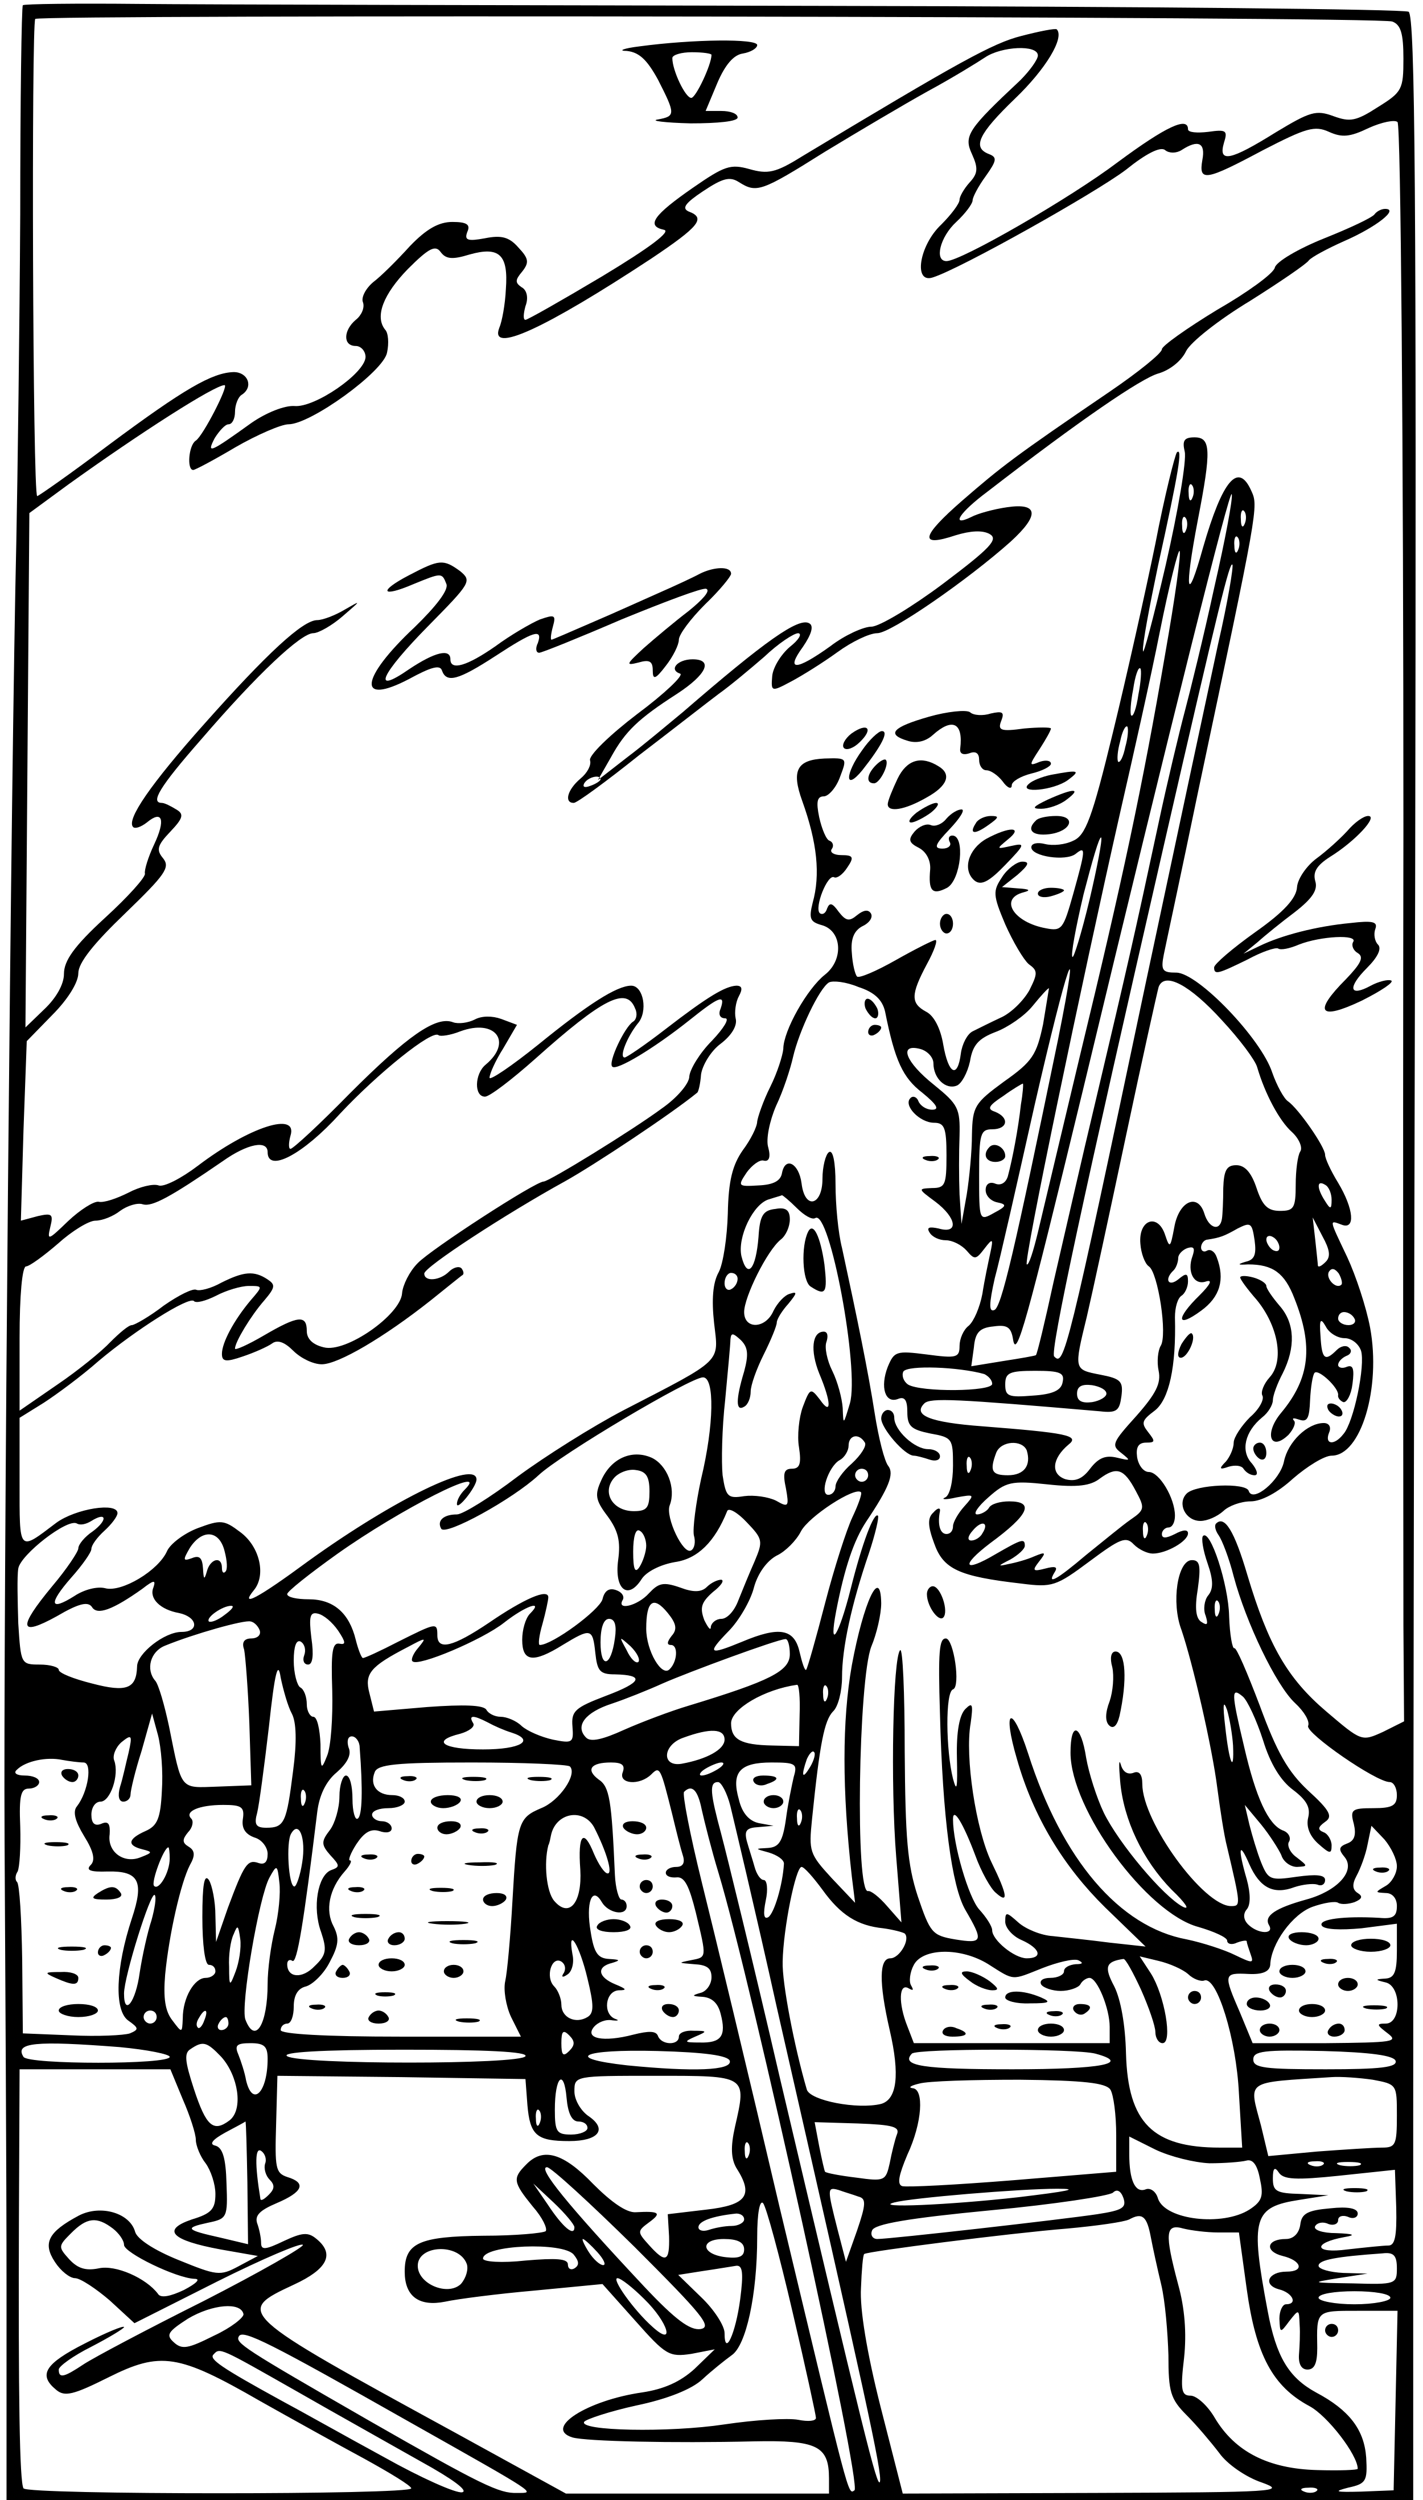 <?xml version="1.0" standalone="no"?>
<!DOCTYPE svg PUBLIC "-//W3C//DTD SVG 20010904//EN"
 "http://www.w3.org/TR/2001/REC-SVG-20010904/DTD/svg10.dtd">
<svg version="1.0" xmlns="http://www.w3.org/2000/svg"
 width="218pt" height="383pt" viewBox="0 0 218 383"
 preserveAspectRatio="xMidYMid meet">
<g transform="translate(0,383) scale(0.1,-0.1)"
fill="#000000" stroke="none">
<path d="M35 3822 c-2 -2 -4 -146 -4 -320 -1 -174 -4 -400 -6 -502 -8 -339
-20 -1630 -18 -1990 1 -195 3 -502 3 -682 l0 -328 1078 0 1077 0 0 577 c0 318
1 1174 3 1902 2 1054 0 1326 -10 1333 -7 4 -409 8 -893 9 -484 1 -958 2 -1053
3 -95 1 -175 0 -177 -2z m2098 -25 c13 -5 17 -18 17 -57 0 -47 -2 -51 -39 -74
-34 -22 -43 -23 -68 -14 -27 10 -36 7 -89 -25 -69 -43 -88 -47 -79 -16 6 19 4
21 -24 17 -17 -2 -31 -1 -31 4 0 20 -34 4 -107 -50 -74 -56 -241 -152 -263
-152 -19 0 -10 37 15 60 14 13 25 28 25 33 0 5 9 22 20 37 17 24 18 29 5 34
-26 10 -16 31 40 85 47 45 76 93 64 106 -2 2 -27 -3 -54 -10 -44 -11 -96 -40
-337 -185 -40 -25 -52 -27 -80 -19 -29 8 -38 5 -87 -29 -59 -41 -72 -58 -44
-64 12 -2 -21 -27 -94 -71 -62 -37 -115 -67 -118 -67 -4 0 -3 10 0 21 5 13 2
25 -6 29 -10 7 -10 11 1 24 11 14 10 20 -6 37 -14 16 -26 19 -51 14 -27 -5
-32 -3 -27 10 5 11 -1 15 -23 15 -21 0 -40 -11 -65 -37 -19 -21 -44 -46 -56
-55 -12 -10 -19 -24 -16 -31 3 -8 -2 -20 -11 -27 -19 -16 -20 -40 0 -40 8 0
15 -8 15 -17 -1 -25 -78 -78 -109 -75 -15 1 -43 -10 -66 -26 -64 -46 -69 -48
-56 -23 7 11 16 21 21 21 6 0 10 9 10 19 0 11 5 23 10 26 19 12 10 35 -12 35
-33 -1 -75 -25 -192 -112 -57 -43 -107 -78 -109 -78 -7 0 -9 724 -3 731 7 7
2060 4 2079 -4z m-543 -52 c0 -6 -12 -23 -27 -38 -80 -75 -87 -85 -74 -113 10
-22 9 -30 -4 -44 -8 -9 -15 -21 -15 -26 0 -6 -13 -23 -28 -38 -34 -32 -43 -91
-13 -81 42 13 250 130 296 165 31 25 53 36 60 30 6 -5 17 -5 25 0 26 17 37 11
32 -15 -6 -34 5 -32 93 15 66 34 79 38 101 28 20 -9 32 -8 61 6 20 9 40 13 44
9 5 -5 9 -492 9 -1083 -1 -591 0 -1141 0 -1221 l1 -146 -32 -16 c-33 -15 -33
-15 -87 31 -60 51 -89 102 -121 209 -20 68 -35 92 -48 79 -3 -3 -1 -11 4 -18
5 -7 16 -35 23 -63 19 -71 65 -167 94 -194 14 -13 23 -28 20 -35 -4 -11 104
-86 125 -86 6 0 11 -9 11 -20 0 -16 -7 -20 -36 -20 -33 0 -36 -2 -30 -24 4
-17 1 -26 -10 -30 -13 -5 -14 -9 -4 -21 17 -21 -11 -52 -59 -65 -47 -13 -65
-25 -57 -39 9 -15 -17 -14 -32 1 -7 7 -8 16 -2 23 6 7 6 24 0 46 -14 48 -12
60 4 23 16 -36 37 -47 69 -35 12 4 28 6 35 4 6 -3 12 0 12 7 0 8 -14 9 -43 5
-41 -6 -44 -5 -55 22 -6 15 -14 42 -18 58 l-7 30 25 -30 c13 -16 27 -38 31
-47 3 -10 14 -18 24 -18 17 1 17 1 -1 15 -10 7 -15 19 -11 24 3 6 -1 14 -10
17 -22 9 -41 50 -59 128 -20 84 -20 92 -2 77 7 -6 21 -36 31 -67 11 -36 27
-62 46 -76 21 -16 27 -27 23 -43 -3 -13 2 -27 15 -39 18 -16 21 -17 21 -3 0 8
-6 18 -12 20 -10 4 -9 8 2 16 12 8 8 17 -26 48 -31 29 -48 59 -74 130 -19 50
-36 90 -39 88 -3 -1 -7 20 -8 49 -1 49 -29 134 -40 123 -3 -3 0 -22 7 -42 9
-26 9 -39 1 -49 -6 -7 -8 -22 -4 -31 4 -13 3 -16 -6 -10 -9 5 -11 21 -6 51 5
36 3 44 -9 44 -22 0 -32 -65 -16 -107 17 -50 47 -179 55 -243 4 -30 10 -71 15
-90 21 -89 21 -90 6 -90 -42 0 -136 129 -136 187 0 15 -5 21 -14 17 -9 -3 -16
2 -19 13 -3 10 -3 -2 -1 -25 5 -60 35 -122 79 -167 21 -20 29 -32 17 -26 -30
16 -98 97 -121 144 -11 23 -23 61 -27 84 -8 52 -24 57 -24 8 0 -87 117 -246
196 -267 24 -7 44 -16 44 -21 0 -5 7 -7 15 -3 8 3 15 4 15 2 0 -3 3 -11 6 -20
5 -14 3 -14 -24 -1 -16 8 -50 19 -74 24 -103 19 -191 122 -243 285 -25 77 -40
69 -17 -9 25 -88 71 -164 135 -227 l62 -60 -55 6 c-30 4 -70 8 -87 10 -18 1
-42 11 -53 21 -18 16 -20 17 -20 1 0 -9 11 -22 25 -28 29 -13 33 -28 8 -28
-19 0 -53 28 -53 43 0 6 -9 20 -20 32 -16 18 -40 99 -40 138 0 20 16 -7 34
-55 9 -25 24 -52 32 -58 19 -17 18 -4 -7 47 -24 50 -41 162 -32 213 4 29 3 33
-8 22 -9 -9 -14 -34 -13 -75 1 -46 0 -54 -6 -32 -11 44 -12 133 0 137 12 4 1
78 -11 78 -10 0 -12 -19 -9 -115 4 -159 18 -265 39 -301 28 -48 27 -52 -16
-45 -35 6 -38 10 -57 66 -16 49 -19 89 -20 222 0 90 -3 159 -7 155 -11 -11
-15 -206 -6 -317 l8 -100 -22 25 c-12 14 -25 24 -29 23 -20 -6 -15 325 5 375
8 19 15 49 15 66 -1 58 -27 2 -45 -95 -15 -85 -15 -191 0 -324 l5 -40 -36 38
c-34 37 -35 41 -30 90 12 118 19 151 32 165 8 7 14 31 14 53 0 44 14 110 41
189 10 30 16 56 14 58 -6 6 -24 -41 -42 -113 -18 -71 -34 -96 -22 -33 13 67
27 108 46 137 35 52 43 73 34 85 -6 7 -15 43 -21 81 -10 64 -26 142 -50 253
-6 23 -10 67 -10 98 0 34 -4 53 -10 49 -5 -3 -10 -22 -10 -41 0 -41 -27 -48
-32 -7 -4 31 -25 42 -30 16 -2 -12 -13 -18 -36 -19 -32 -2 -32 -1 -18 20 8 11
20 20 26 18 8 -2 11 5 7 20 -4 12 2 41 12 64 11 23 22 57 26 75 9 39 40 105
55 114 6 3 26 1 45 -7 25 -8 37 -20 41 -38 15 -75 27 -101 57 -124 22 -18 27
-26 15 -26 -9 0 -18 6 -21 13 -2 6 -8 9 -12 5 -12 -11 14 -38 36 -38 16 0 19
-8 19 -50 0 -45 -2 -50 -22 -50 -22 -1 -22 -1 5 -21 33 -25 36 -50 5 -41 -14
3 -19 2 -14 -6 4 -7 15 -12 25 -12 10 0 24 -7 32 -16 12 -14 14 -14 27 3 13
17 14 16 9 -7 -3 -14 -9 -42 -12 -62 -4 -21 -13 -42 -21 -49 -8 -6 -14 -20
-14 -31 0 -18 -5 -19 -50 -13 -47 6 -50 5 -60 -19 -12 -31 -4 -57 16 -49 10 4
14 -2 14 -20 0 -22 6 -27 35 -33 34 -6 35 -8 35 -49 0 -25 -5 -46 -12 -49 -7
-3 0 -4 17 0 28 5 29 5 12 -14 -9 -10 -17 -24 -17 -30 0 -7 -4 -12 -10 -12
-10 0 -14 15 -10 35 1 6 -4 5 -10 -2 -9 -8 -9 -20 1 -47 14 -40 38 -51 134
-62 47 -6 53 -4 104 34 47 35 56 39 68 26 8 -8 21 -14 29 -14 21 0 54 19 54
31 0 6 -7 6 -20 -1 -14 -7 -20 -7 -20 0 0 5 5 10 10 10 6 0 10 8 10 18 0 27
-24 67 -40 67 -8 0 -16 10 -18 23 -2 15 2 22 14 22 14 0 14 2 3 16 -11 14 -10
18 10 33 22 17 33 67 31 143 0 15 4 29 10 33 5 3 10 13 10 22 0 13 -3 13 -15
3 -15 -12 -22 0 -7 14 4 4 7 13 7 19 0 5 6 12 14 15 10 3 12 0 8 -12 -9 -24 2
-46 21 -39 10 3 6 -5 -10 -21 -37 -36 -36 -52 2 -24 29 21 37 48 24 82 -3 9
-10 13 -15 10 -5 -3 -9 0 -9 5 0 6 5 12 10 12 19 3 25 5 46 17 20 10 22 9 26
-18 3 -22 0 -30 -14 -33 -13 -4 -12 -5 4 -4 38 0 56 -13 71 -52 29 -73 24
-122 -20 -175 -27 -32 -17 -61 11 -34 8 9 12 19 8 22 -3 4 0 4 9 1 12 -4 15 3
16 30 1 20 4 39 7 42 6 6 37 -23 36 -34 -1 -4 3 -9 8 -11 5 -1 12 11 14 28 3
23 1 30 -9 26 -7 -3 -13 -1 -13 3 0 5 6 11 13 14 6 2 9 8 4 12 -4 5 -13 3 -19
-3 -18 -18 -23 -15 -25 21 -2 26 0 29 8 15 5 -10 18 -18 29 -18 10 0 21 -8 25
-19 7 -22 -11 -110 -27 -128 -14 -18 -29 -16 -22 2 4 9 0 15 -8 15 -25 0 -55
-29 -61 -59 -6 -29 -48 -64 -54 -45 -4 13 -81 10 -95 -4 -15 -15 -2 -42 21
-42 11 0 26 7 35 15 8 8 27 15 42 15 16 0 41 13 65 35 22 19 48 35 59 35 45 0
76 104 59 196 -6 32 -22 80 -35 108 -28 59 -28 57 -9 50 22 -9 19 24 -5 64
-11 18 -20 37 -20 43 0 12 -41 71 -57 82 -6 4 -17 24 -24 44 -17 52 -114 153
-147 153 -21 0 -24 3 -19 28 3 15 27 126 52 247 93 439 93 439 82 463 -20 45
-44 17 -74 -87 -25 -90 -29 -68 -8 42 21 108 20 127 -5 127 -16 0 -19 -5 -15
-22 3 -13 -10 -90 -29 -173 -19 -82 -35 -142 -35 -132 -1 10 10 68 23 130 32
145 38 182 29 174 -3 -4 -19 -67 -33 -140 -15 -73 -44 -203 -65 -289 -32 -132
-42 -158 -61 -166 -12 -6 -31 -8 -43 -5 -12 3 -21 1 -21 -5 0 -14 53 -22 68
-10 16 13 15 6 -4 -62 -15 -53 -17 -57 -42 -52 -49 9 -72 45 -34 55 12 3 9 5
-8 6 l-25 2 24 19 c17 15 19 20 7 20 -8 0 -23 -11 -31 -24 -14 -21 -14 -27 5
-72 12 -27 28 -54 36 -61 14 -10 14 -14 1 -40 -9 -16 -28 -35 -44 -42 -15 -7
-35 -17 -43 -21 -8 -4 -16 -19 -18 -34 -5 -39 -19 -32 -27 14 -4 24 -14 44
-26 50 -24 13 -24 26 1 73 11 20 17 37 13 37 -3 0 -31 -14 -61 -31 -30 -17
-56 -28 -59 -25 -3 3 -7 19 -8 36 -2 21 3 34 16 41 11 5 17 14 13 20 -4 6 -11
5 -21 -3 -12 -10 -17 -9 -28 5 -10 14 -14 15 -18 5 -2 -7 -7 -10 -11 -7 -9 8
12 61 22 55 4 -2 13 4 20 15 11 16 9 19 -9 19 -11 0 -18 4 -15 9 4 5 2 11 -3
13 -5 1 -12 18 -16 36 -5 24 -3 32 7 32 7 0 19 13 25 30 11 29 11 29 -24 28
-42 -2 -51 -18 -34 -65 23 -64 28 -113 16 -156 -6 -24 -4 -29 13 -34 32 -8 35
-53 6 -76 -27 -21 -64 -86 -64 -114 -1 -10 -9 -36 -20 -58 -11 -22 -19 -46
-20 -53 0 -8 -10 -28 -22 -44 -16 -23 -22 -47 -23 -97 -1 -36 -7 -77 -14 -90
-9 -16 -11 -42 -7 -78 7 -61 15 -54 -138 -133 -48 -25 -121 -71 -163 -102 -42
-32 -84 -58 -93 -58 -21 0 -31 -10 -24 -22 7 -11 109 45 149 82 34 32 233 150
252 150 18 0 17 -73 -3 -156 -8 -37 -13 -76 -11 -86 3 -10 1 -20 -4 -23 -12
-8 -40 51 -33 69 10 26 -4 62 -28 73 -30 13 -62 -1 -77 -35 -10 -22 -9 -30 10
-55 16 -22 20 -38 16 -67 -6 -45 15 -62 36 -29 7 11 28 22 51 26 35 5 61 31
80 78 2 6 16 -2 30 -17 25 -26 25 -29 12 -60 -8 -18 -19 -45 -25 -60 -6 -16
-17 -28 -26 -28 -8 0 -15 -6 -16 -12 0 -7 -4 -2 -10 10 -7 19 -5 27 13 43 13
10 18 18 13 19 -6 0 -16 -5 -22 -11 -8 -8 -20 -9 -41 -1 -26 9 -33 7 -48 -9
-17 -19 -50 -27 -40 -10 3 5 -1 12 -10 15 -11 4 -18 -1 -21 -14 -5 -17 -77
-70 -96 -70 -3 0 -1 15 4 32 5 18 9 37 9 41 0 14 -37 -2 -91 -39 -55 -37 -79
-43 -79 -19 0 20 -2 19 -60 -10 -27 -14 -51 -25 -54 -25 -2 0 -7 12 -11 28
-10 41 -34 62 -72 62 -18 0 -33 3 -33 8 0 4 34 31 76 61 97 69 237 140 196 99
-7 -7 -12 -16 -12 -22 0 -11 29 25 30 37 1 32 -125 -29 -257 -124 -80 -59
-106 -72 -84 -45 19 23 9 67 -21 89 -25 19 -30 19 -65 6 -21 -8 -42 -24 -47
-35 -13 -30 -70 -64 -95 -57 -12 3 -32 -2 -47 -12 -38 -24 -40 -12 -5 28 17
19 31 39 31 44 0 6 9 18 20 28 11 10 20 22 20 27 0 17 -64 7 -94 -15 -58 -44
-56 -46 -56 62 l0 99 37 23 c20 13 58 41 84 64 57 48 138 99 146 92 3 -4 18 0
34 8 15 8 38 15 50 15 22 0 22 0 3 -22 -26 -31 -44 -65 -44 -82 0 -12 6 -13
32 -4 18 6 38 15 45 20 8 6 19 2 32 -11 12 -12 31 -21 44 -21 25 0 95 41 167
98 25 20 47 38 49 39 2 2 1 6 -2 10 -4 4 -13 1 -19 -5 -14 -14 -38 -16 -38 -3
0 10 126 92 215 141 45 25 164 104 203 136 2 1 5 14 6 28 2 14 15 36 30 47 17
13 26 28 23 39 -2 9 0 25 5 34 6 11 5 16 -4 16 -17 -1 -43 -16 -109 -67 -31
-24 -59 -43 -62 -43 -9 0 4 32 20 52 16 18 9 58 -10 58 -22 0 -67 -29 -142
-90 -41 -33 -75 -56 -75 -51 0 6 9 26 21 45 l21 36 -24 9 c-14 5 -30 5 -41 -1
-10 -5 -25 -7 -33 -4 -26 10 -70 -21 -158 -109 -46 -47 -87 -85 -91 -85 -3 0
-3 9 0 20 12 38 -63 14 -142 -46 -25 -19 -52 -33 -60 -30 -8 3 -29 -2 -46 -11
-18 -9 -38 -16 -46 -14 -7 1 -28 -12 -47 -30 -30 -29 -32 -30 -27 -9 5 20 3
22 -19 17 l-26 -7 4 138 5 137 39 40 c24 24 40 50 40 64 0 16 23 45 72 92 61
59 69 70 58 84 -11 13 -9 20 11 41 20 21 21 27 9 34 -8 5 -18 10 -22 10 -18 0
-4 24 60 97 86 100 153 163 172 163 8 0 29 12 45 26 29 25 29 25 3 10 -15 -9
-34 -16 -42 -16 -22 0 -77 -51 -173 -159 -82 -92 -120 -147 -109 -158 3 -3 12
0 21 7 24 20 29 4 11 -34 -9 -19 -15 -39 -14 -44 2 -5 -26 -36 -61 -68 -48
-44 -63 -66 -63 -86 0 -16 -12 -37 -30 -54 l-29 -28 3 394 3 394 60 44 c110
79 224 152 239 152 7 0 -33 -78 -44 -85 -11 -7 -14 -45 -4 -45 3 0 33 16 65
35 33 19 70 35 81 35 34 0 146 81 151 110 3 14 2 30 -3 35 -16 20 -3 54 35 93
32 32 42 37 50 26 8 -11 18 -12 44 -4 46 13 60 0 56 -53 -1 -23 -6 -50 -10
-59 -16 -41 69 -2 233 106 73 49 84 62 57 72 -11 5 -5 13 22 31 30 20 41 23
55 14 27 -17 34 -15 131 46 51 31 122 73 158 93 37 20 76 44 88 52 25 17 81
20 81 3z m237 -677 c-3 -8 -6 -5 -6 6 -1 11 2 17 5 13 3 -3 4 -12 1 -19z m33
-139 c-16 -74 -37 -159 -45 -189 -8 -30 -27 -109 -41 -175 -36 -168 -47 -216
-94 -415 -23 -96 -52 -224 -66 -284 -13 -60 -25 -110 -27 -112 -1 -1 -24 -5
-50 -9 l-49 -8 4 29 c2 23 9 30 30 32 21 3 27 -1 30 -20 5 -31 20 23 107 382
138 574 225 922 228 913 2 -6 -10 -70 -27 -144z m47 99 c-3 -8 -6 -5 -6 6 -1
11 2 17 5 13 3 -3 4 -12 1 -19z m-90 -10 c-3 -8 -6 -5 -6 6 -1 11 2 17 5 13 3
-3 4 -12 1 -19z m80 -30 c-3 -8 -6 -5 -6 6 -1 11 2 17 5 13 3 -3 4 -12 1 -19z
m-112 -160 c-35 -204 -66 -349 -130 -613 -29 -121 -58 -244 -65 -273 -7 -29
-14 -51 -17 -49 -5 5 84 431 143 692 19 83 47 207 61 278 14 70 28 125 30 123
3 -2 -7 -73 -22 -158z m81 15 c-14 -65 -64 -299 -111 -520 -120 -569 -125
-587 -140 -571 -7 6 46 251 168 783 85 371 101 435 105 430 2 -2 -7 -57 -22
-122z m-122 -77 c-3 -21 -8 -35 -11 -32 -2 2 -1 20 3 40 3 21 8 35 11 32 2 -2
1 -20 -3 -40z m-20 -80 c-3 -15 -8 -25 -11 -23 -2 3 -1 17 3 31 3 15 8 25 11
23 2 -3 1 -17 -3 -31z m-55 -235 c-12 -50 -24 -89 -26 -87 -3 2 5 45 17 96 13
50 24 89 27 87 2 -3 -6 -45 -18 -96z m-48 -213 c-67 -325 -87 -412 -98 -415
-8 -3 -8 9 1 49 8 29 35 149 61 265 50 218 73 286 36 101z m251 29 c27 -29 51
-61 54 -72 12 -41 34 -82 53 -99 11 -10 17 -24 13 -30 -4 -6 -7 -29 -7 -51 0
-36 -3 -40 -24 -40 -19 0 -27 8 -36 35 -8 24 -18 35 -31 35 -15 0 -19 -8 -20
-35 0 -19 -1 -41 -2 -47 -3 -20 -20 -15 -27 8 -10 32 -39 19 -46 -21 -6 -32
-7 -33 -14 -12 -11 34 -41 24 -38 -13 1 -15 7 -31 13 -35 14 -9 29 -106 18
-122 -4 -7 -6 -24 -3 -38 4 -19 -4 -35 -34 -69 -37 -41 -39 -45 -23 -57 15
-12 14 -12 -7 -7 -17 4 -28 0 -41 -17 -12 -16 -23 -20 -38 -16 -23 8 -20 32 5
53 18 14 -4 18 -132 28 -81 6 -107 17 -89 35 9 9 48 7 269 -12 26 -3 30 1 33
23 3 23 -1 27 -32 33 -41 8 -41 7 -21 89 8 34 35 159 60 277 25 118 48 221 50
228 9 24 48 3 97 -51z m-274 -6 c-10 -47 -16 -57 -60 -88 -45 -33 -48 -38 -49
-81 0 -26 -4 -67 -8 -92 l-8 -45 -3 45 c-1 25 -1 65 0 90 1 42 -2 48 -39 78
-44 35 -55 64 -21 55 11 -3 20 -13 20 -22 0 -23 19 -41 36 -34 7 3 16 19 20
37 4 25 13 35 39 45 19 7 45 25 57 40 13 16 24 28 25 27 0 0 -4 -25 -9 -55z
m-625 24 c4 -8 2 -17 -3 -20 -13 -8 -39 -63 -32 -69 6 -7 64 28 118 71 45 36
56 41 48 18 -4 -9 -1 -15 7 -15 7 0 -2 -15 -20 -34 -19 -19 -34 -44 -35 -55 0
-11 -19 -33 -42 -49 -46 -34 -173 -112 -181 -112 -13 0 -173 -104 -193 -125
-13 -13 -23 -34 -24 -46 -2 -33 -86 -92 -120 -83 -17 4 -26 13 -26 25 0 25
-13 24 -66 -7 -24 -14 -44 -23 -44 -20 0 10 24 50 45 74 17 20 17 24 5 32 -21
14 -37 12 -71 -5 -16 -9 -33 -13 -38 -11 -5 3 -27 -8 -50 -24 -22 -17 -45 -30
-49 -30 -5 0 -19 -12 -33 -26 -13 -14 -50 -44 -81 -65 l-58 -40 0 111 c0 66 4
110 10 110 5 0 27 16 49 35 21 19 47 35 57 35 11 0 28 7 38 15 11 8 27 13 35
10 14 -4 42 11 122 66 38 27 69 33 69 14 0 -32 54 -4 111 59 57 61 142 130
151 120 3 -2 18 0 33 6 54 20 81 -16 39 -51 -17 -14 -18 -49 -1 -49 7 0 41 26
77 58 104 93 140 111 153 77z m591 -147 c-4 -37 -13 -84 -20 -110 -3 -10 -11
-15 -20 -11 -8 3 -14 -1 -14 -10 0 -9 8 -17 18 -19 15 -3 14 -6 -5 -16 -23
-13 -23 -12 -23 58 0 63 2 70 20 70 24 0 27 18 4 27 -12 4 -10 9 13 24 15 11
29 19 30 19 1 0 0 -15 -3 -32z m476 -146 c0 -15 -2 -15 -10 -2 -13 20 -13 33
0 25 6 -3 10 -14 10 -23z m-820 -12 c12 -12 24 -19 29 -16 22 14 68 -232 53
-284 -10 -33 -10 -34 -11 -7 -1 15 -8 41 -16 57 -8 16 -12 36 -9 44 3 9 2 16
-4 16 -18 0 -21 -29 -7 -64 19 -45 19 -66 1 -40 -14 18 -15 18 -26 -11 -6 -16
-9 -45 -6 -62 4 -26 1 -33 -11 -33 -12 0 -14 -7 -9 -30 5 -28 4 -30 -15 -19
-12 6 -34 9 -49 7 -25 -4 -28 -1 -33 32 -2 20 -1 72 4 116 4 43 8 85 8 92 1
11 4 10 16 -1 11 -11 12 -22 5 -48 -13 -43 -13 -62 0 -54 6 3 10 14 10 23 0
10 9 35 20 57 11 22 20 44 20 49 0 5 8 18 18 29 13 16 14 19 2 15 -8 -2 -19
-14 -25 -26 -12 -28 -45 -29 -45 -2 0 23 35 94 56 111 8 6 14 20 14 31 0 14
-6 19 -22 16 -19 -2 -24 -10 -26 -43 -4 -50 -17 -65 -26 -30 -7 29 18 82 43
88 9 3 17 5 19 6 1 0 11 -8 22 -19z m811 -83 c-6 -6 -11 -9 -12 -6 0 2 -2 20
-4 39 l-4 35 15 -29 c11 -20 13 -31 5 -39z m-71 22 c0 -6 -4 -7 -10 -4 -5 3
-10 11 -10 16 0 6 5 7 10 4 6 -3 10 -11 10 -16z m95 -57 c-8 -8 -25 10 -19 20
4 6 9 5 15 -3 4 -7 6 -15 4 -17z m-925 9 c0 -6 -4 -13 -10 -16 -5 -3 -10 1
-10 9 0 9 5 16 10 16 6 0 10 -4 10 -9z m945 -61 c3 -5 -1 -10 -9 -10 -9 0 -16
5 -16 10 0 6 4 10 9 10 6 0 13 -4 16 -10z m-567 -85 c6 -3 12 -9 12 -15 0 -12
-109 -13 -129 -1 -7 5 -10 14 -7 20 7 10 85 7 124 -4z m120 -12 c-2 -13 -15
-19 -46 -21 -37 -3 -42 -1 -42 17 0 18 6 21 46 21 38 0 45 -3 42 -17z m67 -18
c0 -5 -10 -11 -22 -13 -16 -2 -23 2 -23 13 0 11 7 15 23 13 12 -2 22 -7 22
-13z m-370 -75 c3 -5 -6 -19 -20 -32 -14 -12 -25 -28 -25 -35 0 -7 -5 -13 -11
-13 -14 0 0 43 17 53 8 4 14 15 14 22 0 17 16 20 25 5z m248 -12 c7 -23 -4
-38 -29 -38 -25 0 -28 7 -18 34 7 19 40 21 47 4z m-86 -30 c-3 -8 -6 -5 -6 6
-1 11 2 17 5 13 3 -3 4 -12 1 -19z m-492 -33 c0 -25 -4 -30 -24 -30 -32 0 -49
28 -31 50 7 9 23 15 34 13 16 -2 21 -10 21 -33z m335 25 c0 -5 -4 -10 -10 -10
-5 0 -10 5 -10 10 0 6 5 10 10 10 6 0 10 -4 10 -10z m410 -24 c14 -26 14 -29
-8 -44 -13 -9 -43 -34 -68 -54 -46 -39 -61 -47 -48 -26 5 8 0 9 -15 5 -19 -5
-20 -3 -9 11 11 14 10 15 -7 8 -11 -5 -29 -10 -40 -12 -17 -4 -17 -3 3 7 12 7
22 16 22 21 0 12 -5 10 -45 -13 -49 -29 -54 -18 -8 17 60 44 68 64 29 64 -14
0 -28 -4 -31 -10 -3 -5 -12 -10 -18 -10 -7 0 1 12 17 26 27 24 35 26 91 20 46
-5 66 -2 80 9 26 19 37 15 55 -19z m-434 -40 c-9 -19 -28 -78 -42 -132 -14
-54 -27 -100 -29 -102 -2 -2 -6 10 -10 27 -8 36 -31 40 -88 16 -51 -21 -55
-19 -21 16 16 16 34 47 39 67 6 22 20 41 35 49 13 6 30 23 37 37 12 23 83 69
92 60 2 -2 -4 -19 -13 -38z m-1164 -22 c-12 -8 -22 -20 -22 -26 0 -5 -18 -32
-40 -58 -53 -64 -51 -78 7 -46 34 20 48 23 54 14 8 -13 32 -4 77 28 18 14 21
14 17 2 -7 -17 11 -34 39 -39 29 -6 32 -29 4 -29 -26 0 -68 -33 -68 -53 -1
-34 -16 -40 -69 -26 -28 7 -51 16 -51 21 0 4 -13 8 -29 8 -29 0 -29 1 -33 63
-1 34 -2 72 0 84 3 21 76 78 90 69 5 -3 14 -1 22 4 24 15 25 1 2 -16z m1363
-3 c-3 -6 -11 -11 -17 -11 -6 0 -6 6 2 15 14 17 26 13 15 -4z m252 -3 c-3 -8
-6 -5 -6 6 -1 11 2 17 5 13 3 -3 4 -12 1 -19z m-767 -16 c0 -9 -5 -24 -10 -32
-7 -11 -10 -5 -10 23 0 23 4 36 10 32 6 -3 10 -14 10 -23z m-646 -8 c4 -15 5
-29 1 -32 -3 -3 -5 0 -5 6 0 19 -18 14 -23 -5 -4 -14 -5 -13 -6 4 -1 16 -5 21
-17 16 -14 -5 -14 -3 -3 16 19 29 45 27 53 -5z m685 -130 c-7 -9 -8 -14 -1
-14 11 0 10 -25 -2 -37 -12 -13 -36 28 -36 62 0 43 11 51 33 24 13 -16 15 -25
6 -35z m838 34 c-3 -8 -6 -5 -6 6 -1 11 2 17 5 13 3 -3 4 -12 1 -19z m-1523
-2 c-10 -8 -21 -12 -24 -10 -5 6 21 24 34 24 6 0 1 -6 -10 -14z m468 2 c-7 -7
-12 -25 -12 -40 0 -34 17 -36 62 -8 43 26 46 26 50 -12 3 -28 7 -33 30 -33 46
-1 42 -12 -14 -33 -47 -18 -53 -23 -51 -47 2 -25 0 -26 -30 -20 -18 4 -39 13
-48 21 -8 8 -23 14 -32 14 -9 0 -19 5 -22 11 -5 7 -34 8 -90 4 l-82 -7 -7 28
c-8 30 1 41 59 71 28 15 29 15 16 -1 -8 -9 -12 -19 -9 -21 8 -9 107 33 140 59
33 26 62 36 40 14z m-294 -26 c12 -18 12 -22 2 -20 -11 2 -13 -13 -11 -72 1
-41 -2 -86 -8 -100 -9 -23 -10 -21 -10 18 -1 23 -5 42 -11 42 -5 0 -10 9 -10
19 0 11 -4 23 -10 26 -5 3 -10 22 -10 41 0 22 4 33 11 29 6 -4 8 -13 5 -21 -3
-8 0 -14 6 -14 7 0 9 14 5 41 -4 33 -2 40 10 37 9 -2 22 -13 31 -26z m-120 0
c2 -7 -4 -12 -13 -12 -11 0 -15 -6 -11 -17 2 -10 6 -61 8 -113 l3 -95 -52 -2
c-58 -2 -54 -7 -74 92 -7 33 -16 64 -21 70 -15 17 -8 45 15 54 44 18 122 40
131 37 6 -1 12 -8 14 -14z m544 -12 c-6 -44 -22 -47 -22 -6 0 23 5 36 13 36 9
0 12 -10 9 -30z m36 -36 c-4 -3 -12 5 -18 18 -12 22 -12 22 6 6 10 -10 15 -20
12 -24z m232 12 c0 -26 -30 -41 -155 -79 -27 -8 -72 -25 -99 -37 -33 -15 -51
-19 -58 -12 -18 18 -1 39 39 52 21 7 56 21 78 31 41 18 174 67 188 68 4 1 7
-10 7 -23z m-763 -91 c7 -13 8 -43 2 -88 -10 -79 -13 -87 -41 -87 -16 0 -19 5
-14 23 3 12 11 72 18 132 9 84 14 102 18 75 4 -19 11 -44 17 -55z m778 -2 l-1
-48 -41 1 c-48 1 -63 9 -63 34 0 22 51 52 101 59 3 1 5 -20 4 -46z m42 25 c-3
-8 -6 -5 -6 6 -1 11 2 17 5 13 3 -3 4 -12 1 -19z m622 -72 c2 -45 -6 -27 -12
29 -4 34 -3 42 3 25 4 -14 8 -38 9 -54z m-1641 -69 c-2 -43 -7 -54 -25 -62
-27 -12 -29 -22 -5 -28 16 -4 16 -5 -2 -12 -26 -11 -52 8 -48 35 1 16 -2 21
-13 16 -10 -4 -15 1 -15 14 0 11 6 20 14 20 15 0 29 41 21 63 -3 7 2 20 11 28
16 13 17 11 11 -16 -4 -16 -9 -40 -13 -52 -4 -14 -2 -23 5 -23 6 0 11 5 11 11
0 6 7 36 17 67 l16 57 9 -33 c5 -19 8 -57 6 -85z m500 104 c9 -5 25 -12 35
-15 38 -12 15 -26 -43 -26 -62 0 -80 13 -35 24 14 4 23 11 20 16 -8 13 0 13
23 1z m362 -26 c0 -15 -27 -30 -66 -37 -31 -5 -29 29 3 40 41 15 63 14 63 -3z
m-559 -12 c5 -65 4 -105 -3 -109 -4 -3 -8 11 -8 30 0 20 -4 36 -10 36 -5 0
-10 -15 -10 -32 0 -18 -7 -42 -15 -52 -13 -17 -13 -22 1 -38 15 -16 15 -18 1
-23 -20 -8 -29 -57 -15 -95 9 -27 8 -35 -10 -52 -19 -20 -42 -18 -42 3 0 6 4
8 8 5 7 -4 17 56 38 228 3 25 13 47 30 61 16 14 23 27 18 38 -3 10 -1 17 5 17
6 0 12 -8 12 -17z m690 -30 c-12 -20 -14 -14 -5 12 4 9 9 14 11 11 3 -2 0 -13
-6 -23z m-1113 7 c14 0 7 -45 -10 -67 -7 -8 -3 -23 11 -46 15 -24 17 -37 10
-44 -8 -8 -1 -11 26 -10 48 1 56 -15 37 -72 -25 -76 -27 -140 -6 -156 17 -12
17 -14 3 -20 -9 -3 -49 -5 -90 -3 l-74 3 -1 113 c-1 62 -4 116 -8 119 -3 3 -3
10 1 16 3 6 5 37 4 69 -2 47 1 58 13 58 9 0 16 5 16 10 0 6 -10 10 -22 10 -13
0 -18 4 -12 9 13 13 45 20 69 15 11 -2 26 -4 33 -4z m745 -6 c12 -12 -16 -53
-44 -64 -35 -15 -37 -21 -44 -143 -3 -54 -8 -109 -11 -122 -3 -13 1 -38 9 -55
l15 -30 -184 0 c-116 0 -184 4 -184 10 0 6 5 10 10 10 6 0 10 12 10 26 0 17 6
28 19 31 10 3 27 19 36 37 14 26 15 37 6 55 -13 24 -7 57 17 84 8 9 12 17 8
17 -3 0 1 11 10 25 12 18 22 24 35 20 11 -4 19 -2 19 4 0 6 -7 11 -15 11 -8 0
-15 5 -15 10 0 6 11 10 25 10 14 0 25 5 25 10 0 6 -9 10 -19 10 -23 0 -35 15
-27 35 4 12 33 15 149 15 79 0 146 -3 150 -6z m81 -9 c-7 -18 26 -21 44 -3 13
13 14 10 32 -62 6 -25 13 -53 16 -62 4 -12 0 -18 -10 -18 -9 0 -16 -4 -16 -9
0 -5 7 -8 17 -7 12 1 19 -14 29 -54 17 -71 17 -68 -8 -73 -20 -4 -19 -4 5 -6
20 -1 27 -6 27 -20 0 -11 -8 -22 -17 -24 -14 -4 -13 -5 3 -6 15 -1 24 -10 28
-26 9 -34 1 -45 -32 -44 -24 0 -25 1 -7 9 19 8 19 9 -2 9 -13 1 -23 -3 -23 -9
0 -14 -27 -13 -32 1 -3 8 -14 8 -38 2 -46 -12 -75 -6 -60 12 6 7 18 12 28 10
9 -1 11 0 5 2 -20 7 -16 43 5 44 13 0 12 2 -5 9 -27 11 -30 27 -5 33 13 4 12
5 -5 6 -17 1 -23 9 -28 41 -8 45 2 72 17 46 10 -17 38 -22 38 -6 0 6 -4 10 -8
10 -4 0 -9 17 -10 38 -5 114 -8 135 -25 146 -20 15 -12 26 19 26 17 0 22 -4
18 -15z m146 5 c-8 -5 -19 -10 -25 -10 -5 0 -3 5 5 10 8 5 20 10 25 10 6 0 3
-5 -5 -10z m116 -12 c-3 -13 -9 -42 -12 -65 -5 -35 -11 -43 -28 -44 -20 -1
-20 -1 2 -7 13 -4 23 -11 23 -17 -2 -33 -15 -76 -24 -82 -7 -4 -8 5 -4 25 4
18 2 32 -3 32 -5 0 -11 9 -14 20 -3 11 -9 29 -12 40 -4 16 0 20 18 21 l23 2
-22 4 c-15 3 -26 15 -31 36 -12 42 1 57 50 57 37 0 40 -2 34 -22z m-97 -45 c5
-21 38 -159 71 -308 136 -597 162 -714 158 -727 -4 -11 -25 75 -154 622 -40
173 -81 340 -89 370 -17 63 -19 80 -5 80 5 0 14 -17 19 -37z m-652 5 c-3 -8
-6 -5 -6 6 -1 11 2 17 5 13 3 -3 4 -12 1 -19z m608 -10 c4 -18 15 -62 26 -98
52 -173 220 -938 208 -945 -10 -7 -7 -16 -115 435 -47 201 -101 425 -119 497
-18 73 -30 135 -27 138 12 12 21 3 27 -27z m-703 -15 c-2 -14 4 -23 18 -28 11
-3 20 -15 20 -25 0 -13 -5 -17 -14 -14 -17 6 -22 -2 -47 -69 l-18 -52 -1 40
c0 22 -5 47 -10 55 -7 10 -10 -7 -10 -57 0 -42 4 -73 10 -73 6 0 10 -4 10 -10
0 -5 -7 -10 -15 -10 -17 0 -35 -30 -35 -62 -1 -23 -1 -23 -16 -3 -11 14 -14
34 -11 70 6 62 24 141 38 168 8 14 8 22 -2 28 -10 6 -10 11 -1 22 7 7 9 17 5
21 -11 11 12 21 49 21 28 0 33 -3 30 -22z m855 -5 c-3 -8 -6 -5 -6 6 -1 11 2
17 5 13 3 -3 4 -12 1 -19z m-317 -7 c19 -37 29 -71 21 -71 -5 0 -14 14 -21 30
-16 40 -25 30 -21 -24 3 -51 -17 -75 -40 -48 -12 14 -16 58 -9 85 2 4 3 10 4
15 7 35 49 43 66 13z m-447 -54 c-3 -20 -9 -37 -12 -37 -9 0 -13 68 -5 81 12
21 23 -7 17 -44z m1677 -6 c0 -11 -8 -25 -17 -30 -17 -10 -17 -10 0 -11 10 0
17 -8 17 -20 0 -16 -6 -20 -27 -18 -54 3 -94 -2 -88 -12 4 -6 28 -7 61 -4 l54
7 0 -42 c0 -32 -4 -41 -17 -42 -17 -1 -17 -2 0 -6 24 -6 24 -63 0 -63 -15 0
-14 -2 3 -15 17 -13 8 -14 -94 -15 l-113 0 -19 46 c-26 60 -26 62 13 60 22 -1
32 4 33 14 1 32 34 78 65 89 17 6 35 9 39 6 5 -3 16 -2 25 1 12 5 13 9 5 14
-8 5 -9 13 -2 26 6 11 14 32 17 48 l6 29 20 -21 c10 -12 19 -30 19 -41z
m-1880 12 c0 -22 -17 -50 -24 -42 -5 5 15 59 22 59 1 0 2 -8 2 -17z m161 -109
c-6 -24 -11 -61 -11 -83 0 -62 -19 -94 -34 -55 -8 20 21 190 37 218 11 20 12
20 15 -8 2 -16 -1 -48 -7 -72z m839 61 c28 -39 54 -55 93 -59 15 -2 30 -6 33
-8 9 -9 -8 -38 -22 -38 -17 0 -18 -36 -1 -110 16 -69 11 -106 -13 -113 -36 -9
-109 5 -114 22 -19 65 -38 163 -37 196 1 51 20 145 29 145 4 0 18 -16 32 -35z
m-1028 -47 c-6 -18 -14 -54 -18 -80 -6 -45 -24 -68 -24 -32 0 26 41 157 47
151 3 -3 0 -21 -5 -39z m129 -78 c-9 -24 -10 -24 -10 7 -1 17 2 40 7 50 6 15
7 14 10 -7 2 -14 -2 -37 -7 -50z m539 -11 c10 -41 10 -53 0 -59 -18 -11 -40
-1 -40 19 0 9 -5 22 -11 28 -14 14 -4 47 11 38 6 -4 7 -11 4 -17 -5 -7 -2 -8
5 -3 7 4 11 18 8 31 -8 45 11 14 23 -37z m614 22 c41 -26 35 -25 83 -6 23 9
48 15 55 12 8 -4 7 -6 -4 -6 -10 -1 -18 -5 -18 -11 0 -5 -9 -10 -21 -10 -11 0
-17 -4 -14 -10 3 -5 17 -10 30 -10 13 0 27 5 30 10 3 6 10 10 14 10 12 0 31
-47 31 -75 l0 -25 -150 0 -150 0 -10 26 c-14 35 -13 67 2 58 7 -4 8 -3 4 4 -4
6 -2 21 4 32 14 26 72 27 114 1z m234 -39 c12 -27 22 -56 22 -65 0 -9 5 -17
11 -17 16 0 3 74 -18 107 l-17 26 29 -7 c17 -4 37 -13 45 -20 8 -8 20 -12 25
-10 19 7 49 -89 53 -173 l5 -83 -34 0 c-103 0 -141 38 -144 144 -1 44 -8 83
-18 103 -16 30 -13 38 14 42 3 1 15 -21 27 -47z m-1508 -42 c0 -5 -4 -10 -10
-10 -5 0 -10 5 -10 10 0 6 5 10 10 10 6 0 10 -4 10 -10z m73 -5 c-3 -9 -8 -14
-10 -11 -3 3 -2 9 2 15 9 16 15 13 8 -4z m37 -5 c0 -5 -5 -10 -11 -10 -5 0 -7
5 -4 10 3 6 8 10 11 10 2 0 4 -4 4 -10z m522 -42 c-9 -9 -12 -7 -12 12 0 19 3
21 12 12 9 -9 9 -15 0 -24z m-689 6 c43 -4 77 -11 77 -15 0 -12 -217 -12 -224
0 -14 22 18 25 147 15z m156 -15 c26 -29 34 -80 13 -97 -25 -19 -36 -10 -55
48 -14 43 -15 55 -5 61 19 13 25 11 47 -12z m71 -3 c0 -51 -23 -75 -33 -33 -2
12 -8 30 -12 40 -6 14 -2 17 19 17 21 0 26 -5 26 -24z m395 4 c-8 -13 -345
-13 -365 0 -10 6 50 10 178 10 126 0 191 -3 187 -10z m313 -7 c4 -15 -56 -17
-157 -7 -99 11 -70 25 46 22 74 -2 108 -7 111 -15z m560 11 c56 -15 10 -24
-127 -24 -136 0 -172 5 -154 24 8 8 250 8 281 0z m460 -11 c3 -10 -23 -13
-107 -13 -93 0 -111 2 -111 15 0 13 16 15 107 13 74 -2 108 -7 111 -15z
m-1858 -59 c11 -25 20 -53 20 -62 0 -9 7 -26 15 -36 8 -11 15 -32 15 -47 0
-23 -6 -30 -36 -39 -47 -16 -32 -32 44 -46 l57 -10 -30 -16 c-28 -15 -33 -14
-92 10 -37 15 -63 32 -66 43 -8 29 -53 42 -86 25 -47 -25 -56 -42 -37 -71 9
-14 23 -25 31 -25 8 0 32 -16 53 -34 l38 -35 127 64 c70 35 129 60 131 56 2
-3 -66 -42 -152 -86 -86 -43 -169 -87 -184 -97 -30 -20 -38 -22 -38 -8 0 5 22
21 50 35 27 14 50 28 50 30 0 3 -27 -8 -60 -25 -61 -31 -72 -48 -44 -71 13
-11 26 -8 80 19 80 40 107 36 232 -36 48 -27 120 -67 159 -88 40 -22 73 -42
73 -46 0 -10 -587 -10 -594 0 -6 10 -8 137 -7 415 l1 227 115 0 116 0 19 -46z
m528 -9 c4 -46 14 -55 64 -55 45 0 59 18 30 38 -12 8 -22 25 -22 38 0 24 0 24
124 24 141 0 140 1 122 -78 -7 -31 -6 -49 2 -63 27 -42 16 -57 -46 -64 l-59
-7 2 -34 c1 -39 -5 -42 -31 -13 -18 20 -18 21 1 35 19 14 15 17 -21 15 -14 -1
-37 15 -65 43 -46 48 -77 57 -103 30 -21 -21 -20 -27 10 -64 15 -17 23 -34 20
-38 -4 -3 -47 -7 -95 -7 -99 -1 -121 -11 -121 -55 0 -38 22 -54 62 -46 18 4
80 12 137 17 l104 10 50 -56 c47 -53 52 -56 86 -51 l36 7 -31 -30 c-22 -20
-47 -31 -80 -36 -84 -12 -152 -55 -107 -69 21 -6 153 -9 278 -6 97 2 115 -7
115 -57 l0 -23 -201 0 -202 0 -171 94 c-335 183 -336 184 -246 226 52 24 63
47 35 70 -13 11 -22 10 -50 -3 -29 -14 -35 -14 -35 -3 0 8 -3 22 -6 30 -4 12
4 20 30 31 40 17 46 31 16 40 -18 6 -19 14 -17 81 l2 74 190 -2 190 -3 3 -40z
m78 -25 c8 0 14 -4 14 -10 0 -5 -11 -10 -25 -10 -22 0 -25 4 -25 38 0 51 14
64 18 18 2 -23 8 -36 18 -36z m815 49 c5 -8 9 -39 9 -70 l0 -56 -158 -13 c-87
-7 -163 -11 -170 -9 -8 3 -5 17 8 48 23 49 26 101 8 102 -7 1 -3 4 10 7 13 4
82 6 154 6 99 -1 132 -5 139 -15z m402 15 c37 -7 37 -7 37 -55 0 -45 -2 -49
-23 -49 -13 0 -58 -3 -99 -6 l-75 -7 -11 46 c-19 72 -27 66 108 75 14 1 42 -1
63 -4z m-1276 -66 c-3 -8 -6 -5 -6 6 -1 11 2 17 5 13 3 -3 4 -12 1 -19z m-448
-92 l1 -94 -42 10 c-54 12 -56 15 -19 23 29 6 30 8 28 60 -1 39 -6 55 -17 58
-10 2 -5 9 15 20 17 9 30 16 31 17 1 0 2 -42 3 -94z m995 74 c-3 -8 -8 -28
-11 -44 -6 -27 -8 -28 -51 -22 -25 3 -46 7 -48 9 -1 1 -5 19 -9 39 l-7 37 66
-2 c54 -2 65 -5 60 -17z m479 -44 c23 0 48 2 56 4 10 3 17 -6 21 -27 6 -27 4
-35 -16 -48 -41 -26 -129 -16 -140 17 -3 11 -12 17 -19 14 -16 -6 -25 14 -25
54 l0 27 40 -20 c23 -11 60 -20 83 -21z m-706 12 c-3 -8 -6 -5 -6 6 -1 11 2
17 5 13 3 -3 4 -12 1 -19z m-741 -13 c-2 -7 1 -18 7 -24 8 -8 8 -14 -1 -23 -7
-7 -12 -10 -13 -7 -9 55 -8 80 1 74 6 -4 9 -13 6 -20z m1621 -1 c-3 -3 -12 -4
-19 -1 -8 3 -5 6 6 6 11 1 17 -2 13 -5z m56 -1 c-7 -2 -21 -2 -30 0 -10 3 -4
5 12 5 17 0 24 -2 18 -5z m-1111 -125 c104 -104 120 -123 101 -126 -16 -2 -38
14 -86 65 -119 127 -164 183 -149 183 6 0 66 -55 134 -122z m1080 109 l85 9 2
-58 c1 -44 -2 -58 -12 -58 -8 0 -36 -3 -63 -6 -51 -7 -54 10 -4 19 18 3 14 5
-13 6 -21 0 -36 5 -32 11 3 5 12 7 20 3 8 -3 15 0 15 6 0 6 7 8 15 5 8 -4 15
-1 15 5 0 8 -15 11 -42 8 -35 -3 -44 -8 -46 -25 -2 -14 -11 -22 -22 -22 -30 0
-33 -19 -5 -26 29 -7 34 -24 6 -24 -28 0 -37 -20 -12 -27 21 -5 30 -23 11 -23
-5 0 -10 -10 -10 -22 1 -22 1 -23 15 -4 15 19 15 19 16 -5 1 -13 0 -34 -1 -46
-1 -15 4 -23 13 -23 11 0 15 10 15 33 -1 58 -2 57 62 57 l61 0 -3 -138 -3
-137 -50 -2 c-39 -1 -43 0 -20 6 28 6 30 10 28 46 -3 43 -26 73 -77 100 -42
23 -61 55 -74 125 -27 143 -22 159 49 170 l44 7 -42 2 c-38 1 -43 4 -43 24 0
16 3 18 9 9 7 -11 26 -12 93 -5z m-1172 -79 c0 -15 -18 0 -41 35 l-22 32 31
-29 c18 -17 32 -34 32 -38z m435 47 c12 -3 12 -11 -2 -52 l-17 -48 -13 50
c-16 63 -16 65 2 60 8 -3 22 -7 30 -10z m245 -1 c-107 -12 -224 -17 -190 -8
26 7 193 21 250 21 36 0 15 -4 -60 -13z m121 -26 c-53 -8 -317 -38 -337 -38
-7 0 -11 6 -8 13 3 10 57 19 182 31 97 9 181 22 187 27 6 6 12 3 16 -8 5 -15
-1 -19 -40 -25z m-467 -149 c20 -85 36 -159 36 -163 0 -5 -12 -6 -27 -3 -16 3
-66 0 -113 -7 -86 -13 -224 -10 -215 4 3 4 39 16 80 25 48 10 85 25 101 40 14
13 34 29 45 37 22 15 39 92 39 181 0 37 4 57 9 52 5 -6 25 -80 45 -166z m-74
141 c0 -5 -9 -10 -19 -10 -11 0 -26 -3 -35 -6 -9 -3 -16 -1 -16 4 0 9 20 17
58 21 6 0 12 -3 12 -9z m623 -27 c3 -16 10 -48 16 -73 6 -25 10 -74 11 -108 0
-56 3 -67 28 -92 15 -15 37 -41 50 -58 12 -17 41 -37 65 -45 39 -14 22 -15
-254 -16 l-296 -1 -34 133 c-21 83 -32 150 -30 182 1 27 3 51 5 52 4 4 224 32
311 39 44 4 87 10 95 14 20 11 27 5 33 -27z m-1590 13 c9 -7 17 -18 17 -25 0
-12 80 -51 108 -52 10 0 3 -7 -16 -17 -21 -10 -36 -13 -40 -6 -18 24 -65 45
-91 39 -20 -4 -32 0 -45 14 -17 19 -17 20 3 40 24 24 39 26 64 7z m1693 -6
l32 0 12 -87 c14 -101 40 -149 96 -179 28 -15 74 -75 74 -96 0 -2 -28 -3 -62
-2 -75 2 -126 28 -157 80 -11 19 -28 34 -37 34 -14 0 -16 8 -10 58 4 38 1 76
-9 112 -21 79 -20 94 8 86 12 -3 36 -6 53 -6z m-951 -30 c10 -11 14 -20 9 -20
-5 0 -15 9 -22 20 -7 11 -11 20 -9 20 2 0 12 -9 22 -20z m225 4 c0 -11 -8 -14
-27 -12 -39 4 -42 28 -4 28 21 0 31 -5 31 -16z m-425 -22 c3 -8 -1 -22 -9 -31
-20 -19 -66 0 -66 28 0 32 63 35 75 3z m164 14 c8 -10 9 -16 1 -21 -5 -3 -10
-1 -10 6 0 9 -18 10 -65 6 -36 -4 -65 -2 -65 3 0 21 123 26 139 6z m1261 -21
c0 -24 -2 -25 -67 -23 -65 1 -66 1 -23 8 l45 7 -37 1 c-21 1 -38 6 -38 11 0 9
27 14 98 19 17 2 22 -3 22 -23z m-1006 -47 c-7 -53 -24 -90 -24 -52 0 11 -16
36 -36 55 l-35 34 38 6 c21 3 44 7 51 8 10 1 11 -12 6 -51z m-147 0 c37 -36
48 -75 12 -42 -28 25 -63 74 -53 74 5 0 23 -14 41 -32z m1143 2 c0 -5 -25 -10
-55 -10 -30 0 -55 5 -55 10 0 6 25 10 55 10 30 0 55 -4 55 -10z m-1757 -25 c1
-5 -19 -21 -45 -33 -40 -20 -49 -22 -62 -10 -12 11 -9 16 22 36 37 22 81 26
85 7z m252 -164 c202 -114 196 -110 167 -110 -27 -1 -54 12 -227 111 -193 111
-205 119 -199 129 6 11 49 -11 259 -130z m-171 46 c61 -35 147 -83 191 -108
49 -27 73 -45 63 -47 -9 -2 -63 22 -120 54 -57 31 -128 71 -158 87 -91 50
-110 63 -103 70 10 11 9 11 127 -56z m1563 -153 c-3 -3 -12 -4 -19 -1 -8 3 -5
6 6 6 11 1 17 -2 13 -5z"/>
<path d="M980 3759 c-25 -3 -34 -7 -20 -7 19 -2 31 -13 48 -44 27 -53 27 -56
0 -61 -13 -2 10 -5 50 -6 42 0 72 3 72 9 0 6 -11 10 -25 10 l-24 0 18 43 c12
28 25 43 39 45 12 2 22 8 22 13 0 10 -98 9 -180 -2z m110 -13 c0 -15 -24 -66
-31 -66 -9 0 -29 42 -29 61 0 5 14 9 30 9 17 0 30 -2 30 -4z"/>
<path d="M2106 3502 c-3 -5 -37 -21 -77 -37 -40 -16 -74 -36 -76 -45 -2 -9
-42 -38 -89 -65 -46 -28 -84 -55 -84 -60 0 -6 -36 -35 -80 -65 -147 -100 -166
-115 -226 -167 -63 -55 -67 -72 -10 -53 23 7 41 8 52 2 14 -8 2 -21 -71 -76
-48 -36 -98 -66 -110 -66 -12 0 -41 -13 -63 -30 -53 -38 -69 -38 -42 -1 13 19
17 32 10 36 -16 10 -68 -27 -194 -136 -23 -19 -61 -51 -85 -69 l-45 -35 20 35
c22 40 42 59 101 97 46 30 56 53 24 53 -23 0 -37 -16 -19 -22 6 -2 -23 -30
-66 -62 -42 -32 -75 -64 -72 -71 2 -7 -4 -19 -15 -28 -20 -17 -25 -37 -10 -37
5 0 50 33 100 73 51 39 106 82 122 94 17 12 48 38 70 57 21 20 45 36 52 36 6
-1 1 -10 -13 -21 -14 -12 -26 -32 -27 -45 -2 -24 -1 -24 29 -8 17 9 49 29 71
45 22 16 49 29 61 29 21 0 139 82 204 140 45 41 43 60 -5 53 -21 -3 -46 -10
-55 -15 -33 -16 -18 7 25 39 141 109 236 174 262 181 17 5 35 19 42 34 7 14
50 48 98 77 46 29 87 57 90 62 4 5 28 18 55 30 48 21 84 49 62 49 -6 0 -13 -4
-16 -8z m-1186 -866 c0 -2 -7 -7 -16 -10 -8 -3 -12 -2 -9 4 6 10 25 14 25 6z"/>
<path d="M627 2949 c-48 -25 -43 -35 6 -14 44 18 44 18 51 0 3 -9 -15 -33 -49
-66 -84 -79 -88 -121 -8 -79 33 18 47 22 50 13 7 -20 25 -15 82 22 58 38 73
43 65 20 -4 -8 -3 -15 2 -15 4 0 61 23 126 51 66 27 124 49 130 47 7 -3 -6
-17 -27 -34 -21 -16 -52 -42 -69 -57 -27 -25 -28 -27 -8 -22 17 5 22 2 22 -12
0 -15 4 -14 20 7 11 14 20 32 20 40 0 8 18 32 40 54 22 21 40 43 40 47 0 12
-26 11 -48 0 -9 -5 -37 -18 -62 -29 -25 -11 -71 -32 -104 -46 -32 -14 -60 -26
-61 -26 -2 0 -1 9 2 20 5 18 3 19 -20 11 -14 -6 -45 -24 -68 -41 -43 -30 -69
-38 -69 -20 0 17 -24 11 -63 -15 -59 -41 -44 -8 30 67 64 65 66 68 48 83 -26
19 -32 18 -78 -6z"/>
<path d="M1423 2732 c-56 -16 -66 -27 -32 -37 13 -4 27 -1 38 9 30 27 47 19
42 -21 -1 -8 5 -10 14 -7 10 4 15 0 15 -10 0 -9 5 -16 11 -16 7 0 18 -8 25
-17 7 -10 14 -13 14 -6 0 6 14 14 30 18 17 4 30 11 30 15 0 5 -8 6 -17 3 -17
-7 -17 -6 0 20 9 14 17 28 17 31 0 2 -19 2 -41 0 -36 -5 -41 -3 -35 12 5 13 2
15 -16 11 -12 -4 -27 -3 -32 2 -6 4 -35 1 -63 -7z"/>
<path d="M1304 2706 c-10 -8 -15 -18 -11 -22 4 -4 15 0 24 9 22 21 12 31 -13
13z"/>
<path d="M1321 2681 c-27 -37 -27 -64 0 -31 30 38 41 60 30 60 -5 0 -19 -13
-30 -29z"/>
<path d="M1342 2658 c-14 -14 -16 -28 -3 -28 9 0 24 30 18 36 -2 2 -9 -2 -15
-8z"/>
<path d="M1375 2637 c-8 -17 -15 -34 -15 -39 0 -13 26 -9 59 10 33 18 39 36
19 48 -27 17 -49 10 -63 -19z"/>
<path d="M1610 2643 c-14 -3 -29 -9 -34 -14 -17 -15 38 -10 60 6 20 15 17 16
-26 8z"/>
<path d="M1605 2605 c-23 -11 -25 -14 -10 -14 11 0 29 6 39 14 24 18 11 18
-29 0z"/>
<path d="M1404 2585 c-10 -8 -14 -15 -8 -15 5 0 19 7 30 15 10 8 14 15 8 15
-5 0 -19 -7 -30 -15z"/>
<path d="M1450 2576 c-6 -8 -17 -13 -24 -10 -7 3 -18 -2 -25 -10 -10 -12 -9
-17 7 -25 11 -6 18 -19 17 -33 -3 -33 3 -40 26 -28 21 12 28 80 8 80 -5 0 -7
-4 -4 -10 3 -5 -2 -10 -11 -10 -14 0 -12 6 11 30 16 17 24 30 18 30 -6 0 -16
-6 -23 -14z"/>
<path d="M1495 2569 c-11 -17 -2 -18 19 -3 17 12 17 14 4 14 -9 0 -20 -5 -23
-11z"/>
<path d="M1587 2573 c-15 -14 -6 -24 20 -21 34 4 43 28 11 28 -14 0 -28 -3
-31 -7z"/>
<path d="M2064 2557 c-11 -12 -32 -31 -47 -42 -15 -11 -29 -31 -30 -44 -1 -17
-20 -38 -64 -69 -35 -25 -63 -49 -63 -54 0 -12 6 -10 51 12 22 12 43 19 47 17
4 -3 18 0 32 6 33 13 91 16 83 4 -3 -5 0 -13 7 -17 10 -6 5 -16 -18 -40 -51
-51 -41 -64 24 -33 30 15 51 29 45 31 -5 2 -20 -2 -31 -8 -33 -18 -36 -3 -6
27 17 17 23 30 17 36 -5 5 -7 16 -4 24 4 11 -4 13 -38 9 -53 -5 -106 -19 -139
-35 l-25 -12 22 18 c11 10 37 31 57 46 27 21 35 34 31 47 -4 14 2 24 22 37 39
24 75 63 59 63 -7 0 -21 -10 -32 -23z"/>
<path d="M1511 2545 c-28 -16 -37 -48 -18 -64 10 -8 22 -2 47 24 31 32 31 34
9 29 -23 -5 -23 -5 -5 10 25 20 2 20 -33 1z"/>
<path d="M1590 2461 c0 -5 9 -7 20 -4 11 3 20 7 20 9 0 2 -9 4 -20 4 -11 0
-20 -4 -20 -9z"/>
<path d="M1440 2415 c0 -8 5 -15 10 -15 6 0 10 7 10 15 0 8 -4 15 -10 15 -5 0
-10 -7 -10 -15z"/>
<path d="M1326 2285 c4 -8 10 -15 15 -15 4 0 6 7 3 15 -4 8 -10 15 -15 15 -4
0 -6 -7 -3 -15z"/>
<path d="M1330 2249 c0 -5 5 -7 10 -4 6 3 10 8 10 11 0 2 -4 4 -10 4 -5 0 -10
-5 -10 -11z"/>
<path d="M1418 2053 c7 -3 16 -2 19 1 4 3 -2 6 -13 5 -11 0 -14 -3 -6 -6z"/>
<path d="M1900 1873 c0 -3 11 -18 25 -34 33 -40 43 -94 20 -119 -9 -10 -14
-23 -11 -28 3 -6 -5 -21 -19 -33 -13 -13 -25 -31 -25 -39 0 -9 -6 -22 -12 -29
-11 -11 -10 -13 4 -8 10 3 20 2 23 -3 4 -6 11 -10 17 -10 6 0 4 8 -4 18 -18
19 -11 49 16 71 9 7 16 19 16 26 0 7 7 26 15 41 20 40 19 77 -5 104 -11 13
-20 26 -20 30 0 4 -9 10 -20 13 -11 3 -20 3 -20 0z"/>
<path d="M1810 1771 c-6 -12 -7 -21 -1 -21 10 0 24 30 17 37 -2 3 -9 -5 -16
-16z"/>
<path d="M2035 1670 c3 -5 11 -10 16 -10 6 0 7 5 4 10 -3 6 -11 10 -16 10 -6
0 -7 -4 -4 -10z"/>
<path d="M1350 1657 c0 -15 36 -57 50 -57 4 0 15 -3 24 -6 9 -3 16 -1 16 5 0
6 -8 11 -18 11 -21 0 -52 29 -52 48 0 7 -4 12 -10 12 -5 0 -10 -6 -10 -13z"/>
<path d="M1920 1611 c0 -6 5 -13 10 -16 6 -3 10 1 10 9 0 9 -4 16 -10 16 -5 0
-10 -4 -10 -9z"/>
<path d="M1420 1388 c0 -19 18 -43 25 -36 9 9 -4 48 -16 48 -5 0 -9 -6 -9 -12z"/>
<path d="M1704 1276 c3 -14 1 -37 -4 -52 -7 -18 -7 -31 -1 -37 6 -6 12 -2 16
14 12 54 10 99 -6 99 -7 0 -9 -10 -5 -24z"/>
<path d="M1516 2073 c-11 -11 -6 -23 9 -23 8 0 15 4 15 9 0 13 -16 22 -24 14z"/>
<path d="M1238 1943 c-11 -22 -9 -76 4 -84 23 -15 26 -10 21 34 -6 42 -17 66
-25 50z"/>
<path d="M95 1110 c3 -5 10 -10 16 -10 5 0 9 5 9 10 0 6 -7 10 -16 10 -8 0
-12 -4 -9 -10z"/>
<path d="M68 1043 c7 -3 16 -2 19 1 4 3 -2 6 -13 5 -11 0 -14 -3 -6 -6z"/>
<path d="M73 1003 c9 -2 23 -2 30 0 6 3 -1 5 -18 5 -16 0 -22 -2 -12 -5z"/>
<path d="M98 933 c7 -3 16 -2 19 1 4 3 -2 6 -13 5 -11 0 -14 -3 -6 -6z"/>
<path d="M150 930 c-12 -8 -9 -10 13 -10 16 0 26 4 22 10 -8 12 -16 12 -35 0z"/>
<path d="M93 843 c9 -2 25 -2 35 0 9 3 1 5 -18 5 -19 0 -27 -2 -17 -5z"/>
<path d="M150 839 c0 -5 5 -7 10 -4 6 3 10 8 10 11 0 2 -4 4 -10 4 -5 0 -10
-5 -10 -11z"/>
<path d="M85 800 c27 -12 35 -12 35 0 0 6 -12 10 -27 9 -25 0 -26 -1 -8 -9z"/>
<path d="M90 750 c0 -5 14 -10 30 -10 17 0 30 5 30 10 0 6 -13 10 -30 10 -16
0 -30 -4 -30 -10z"/>
<path d="M618 1103 c7 -3 16 -2 19 1 4 3 -2 6 -13 5 -11 0 -14 -3 -6 -6z"/>
<path d="M713 1103 c9 -2 23 -2 30 0 6 3 -1 5 -18 5 -16 0 -22 -2 -12 -5z"/>
<path d="M813 1103 c9 -2 23 -2 30 0 6 3 -1 5 -18 5 -16 0 -22 -2 -12 -5z"/>
<path d="M660 1070 c0 -5 9 -10 19 -10 11 0 23 5 26 10 4 6 -5 10 -19 10 -14
0 -26 -4 -26 -10z"/>
<path d="M730 1070 c0 -5 9 -10 20 -10 11 0 20 5 20 10 0 6 -9 10 -20 10 -11
0 -20 -4 -20 -10z"/>
<path d="M670 1030 c0 -5 6 -10 14 -10 8 0 18 5 21 10 3 6 -3 10 -14 10 -12 0
-21 -4 -21 -10z"/>
<path d="M728 1023 c7 -3 16 -2 19 1 4 3 -2 6 -13 5 -11 0 -14 -3 -6 -6z"/>
<path d="M558 983 c7 -3 16 -2 19 1 4 3 -2 6 -13 5 -11 0 -14 -3 -6 -6z"/>
<path d="M630 979 c0 -5 5 -7 10 -4 6 3 10 8 10 11 0 2 -4 4 -10 4 -5 0 -10
-5 -10 -11z"/>
<path d="M718 973 c12 -2 30 -2 40 0 9 3 -1 5 -23 4 -22 0 -30 -2 -17 -4z"/>
<path d="M538 933 c7 -3 16 -2 19 1 4 3 -2 6 -13 5 -11 0 -14 -3 -6 -6z"/>
<path d="M663 933 c9 -2 23 -2 30 0 6 3 -1 5 -18 5 -16 0 -22 -2 -12 -5z"/>
<path d="M740 920 c0 -5 6 -10 14 -10 8 0 18 5 21 10 3 6 -3 10 -14 10 -12 0
-21 -4 -21 -10z"/>
<path d="M543 893 c9 -2 25 -2 35 0 9 3 1 5 -18 5 -19 0 -27 -2 -17 -5z"/>
<path d="M663 883 c15 -2 37 -2 50 0 12 2 0 4 -28 4 -27 0 -38 -2 -22 -4z"/>
<path d="M535 860 c-3 -5 3 -10 15 -10 12 0 18 5 15 10 -3 6 -10 10 -15 10 -5
0 -12 -4 -15 -10z"/>
<path d="M595 860 c-3 -5 1 -10 9 -10 9 0 16 5 16 10 0 6 -4 10 -9 10 -6 0
-13 -4 -16 -10z"/>
<path d="M693 853 c9 -2 25 -2 35 0 9 3 1 5 -18 5 -19 0 -27 -2 -17 -5z"/>
<path d="M580 820 c0 -5 9 -10 20 -10 11 0 20 5 20 10 0 6 -9 10 -20 10 -11 0
-20 -4 -20 -10z"/>
<path d="M515 810 c-3 -5 1 -10 10 -10 9 0 13 5 10 10 -3 6 -8 10 -10 10 -2 0
-7 -4 -10 -10z"/>
<path d="M680 810 c0 -5 7 -10 15 -10 8 0 15 5 15 10 0 6 -7 10 -15 10 -8 0
-15 -4 -15 -10z"/>
<path d="M578 773 c6 -2 18 -2 25 0 6 3 1 5 -13 5 -14 0 -19 -2 -12 -5z"/>
<path d="M478 753 c7 -3 16 -2 19 1 4 3 -2 6 -13 5 -11 0 -14 -3 -6 -6z"/>
<path d="M565 740 c-3 -5 3 -10 15 -10 12 0 18 5 15 10 -3 6 -10 10 -15 10 -5
0 -12 -4 -15 -10z"/>
<path d="M703 733 c9 -2 23 -2 30 0 6 3 -1 5 -18 5 -16 0 -22 -2 -12 -5z"/>
<path d="M955 1030 c3 -5 13 -10 21 -10 8 0 14 5 14 10 0 6 -9 10 -21 10 -11
0 -17 -4 -14 -10z"/>
<path d="M978 983 c7 -3 16 -2 19 1 4 3 -2 6 -13 5 -11 0 -14 -3 -6 -6z"/>
<path d="M980 940 c0 -5 5 -10 10 -10 6 0 10 5 10 10 0 6 -4 10 -10 10 -5 0
-10 -4 -10 -10z"/>
<path d="M1005 910 c3 -5 10 -10 16 -10 5 0 9 5 9 10 0 6 -7 10 -16 10 -8 0
-12 -4 -9 -10z"/>
<path d="M915 880 c-4 -6 7 -10 25 -10 18 0 29 4 25 10 -3 6 -15 10 -25 10
-10 0 -22 -4 -25 -10z"/>
<path d="M1005 880 c3 -5 12 -10 20 -10 8 0 17 5 20 10 4 6 -5 10 -20 10 -15
0 -24 -4 -20 -10z"/>
<path d="M980 840 c0 -5 5 -10 10 -10 6 0 10 5 10 10 0 6 -4 10 -10 10 -5 0
-10 -4 -10 -10z"/>
<path d="M998 783 c7 -3 16 -2 19 1 4 3 -2 6 -13 5 -11 0 -14 -3 -6 -6z"/>
<path d="M1015 750 c3 -5 10 -10 16 -10 5 0 9 5 9 10 0 6 -7 10 -16 10 -8 0
-12 -4 -9 -10z"/>
<path d="M1155 1100 c3 -5 12 -7 20 -3 21 7 19 13 -6 13 -11 0 -18 -4 -14 -10z"/>
<path d="M1170 1070 c0 -5 7 -10 15 -10 8 0 15 5 15 10 0 6 -7 10 -15 10 -8 0
-15 -4 -15 -10z"/>
<path d="M2108 963 c7 -3 16 -2 19 1 4 3 -2 6 -13 5 -11 0 -14 -3 -6 -6z"/>
<path d="M1975 860 c3 -5 15 -10 26 -10 10 0 19 5 19 10 0 6 -12 10 -26 10
-14 0 -23 -4 -19 -10z"/>
<path d="M2070 850 c0 -5 14 -10 30 -10 17 0 30 5 30 10 0 6 -13 10 -30 10
-16 0 -30 -4 -30 -10z"/>
<path d="M2028 823 c7 -3 16 -2 19 1 4 3 -2 6 -13 5 -11 0 -14 -3 -6 -6z"/>
<path d="M1960 810 c0 -5 9 -10 20 -10 11 0 20 5 20 10 0 6 -9 10 -20 10 -11
0 -20 -4 -20 -10z"/>
<path d="M2050 790 c0 -5 7 -10 15 -10 8 0 15 5 15 10 0 6 -7 10 -15 10 -8 0
-15 -4 -15 -10z"/>
<path d="M1945 780 c3 -5 10 -10 16 -10 5 0 9 5 9 10 0 6 -7 10 -16 10 -8 0
-12 -4 -9 -10z"/>
<path d="M1910 760 c0 -5 9 -10 21 -10 11 0 17 5 14 10 -3 6 -13 10 -21 10 -8
0 -14 -4 -14 -10z"/>
<path d="M1990 750 c0 -5 9 -10 20 -10 11 0 20 5 20 10 0 6 -9 10 -20 10 -11
0 -20 -4 -20 -10z"/>
<path d="M2093 753 c9 -2 23 -2 30 0 6 3 -1 5 -18 5 -16 0 -22 -2 -12 -5z"/>
<path d="M1930 720 c0 -5 7 -10 15 -10 8 0 15 5 15 10 0 6 -7 10 -15 10 -8 0
-15 -4 -15 -10z"/>
<path d="M2035 720 c-3 -5 1 -10 9 -10 9 0 16 5 16 10 0 6 -4 10 -9 10 -6 0
-13 -4 -16 -10z"/>
<path d="M1418 813 c7 -3 16 -2 19 1 4 3 -2 6 -13 5 -11 0 -14 -3 -6 -6z"/>
<path d="M1486 795 c10 -8 26 -14 34 -14 11 0 10 3 -4 14 -11 8 -27 15 -35 15
-11 0 -10 -4 5 -15z"/>
<path d="M1448 783 c7 -3 16 -2 19 1 4 3 -2 6 -13 5 -11 0 -14 -3 -6 -6z"/>
<path d="M1540 770 c0 -5 17 -10 38 -9 30 0 33 2 17 9 -28 12 -55 12 -55 0z"/>
<path d="M1508 753 c7 -3 16 -2 19 1 4 3 -2 6 -13 5 -11 0 -14 -3 -6 -6z"/>
<path d="M1645 750 c4 -6 11 -8 16 -5 14 9 11 15 -7 15 -8 0 -12 -5 -9 -10z"/>
<path d="M1608 743 c7 -3 16 -2 19 1 4 3 -2 6 -13 5 -11 0 -14 -3 -6 -6z"/>
<path d="M1445 720 c-4 -6 3 -10 14 -10 25 0 27 6 6 13 -8 4 -17 2 -20 -3z"/>
<path d="M1528 723 c7 -3 16 -2 19 1 4 3 -2 6 -13 5 -11 0 -14 -3 -6 -6z"/>
<path d="M1590 720 c0 -5 9 -10 20 -10 11 0 20 5 20 10 0 6 -9 10 -20 10 -11
0 -20 -4 -20 -10z"/>
<path d="M1820 770 c0 -5 5 -10 10 -10 6 0 10 5 10 10 0 6 -4 10 -10 10 -5 0
-10 -4 -10 -10z"/>
<path d="M2063 473 c9 -2 23 -2 30 0 6 3 -1 5 -18 5 -16 0 -22 -2 -12 -5z"/>
<path d="M2030 260 c0 -5 5 -10 10 -10 6 0 10 5 10 10 0 6 -4 10 -10 10 -5 0
-10 -4 -10 -10z"/>
</g>
</svg>
